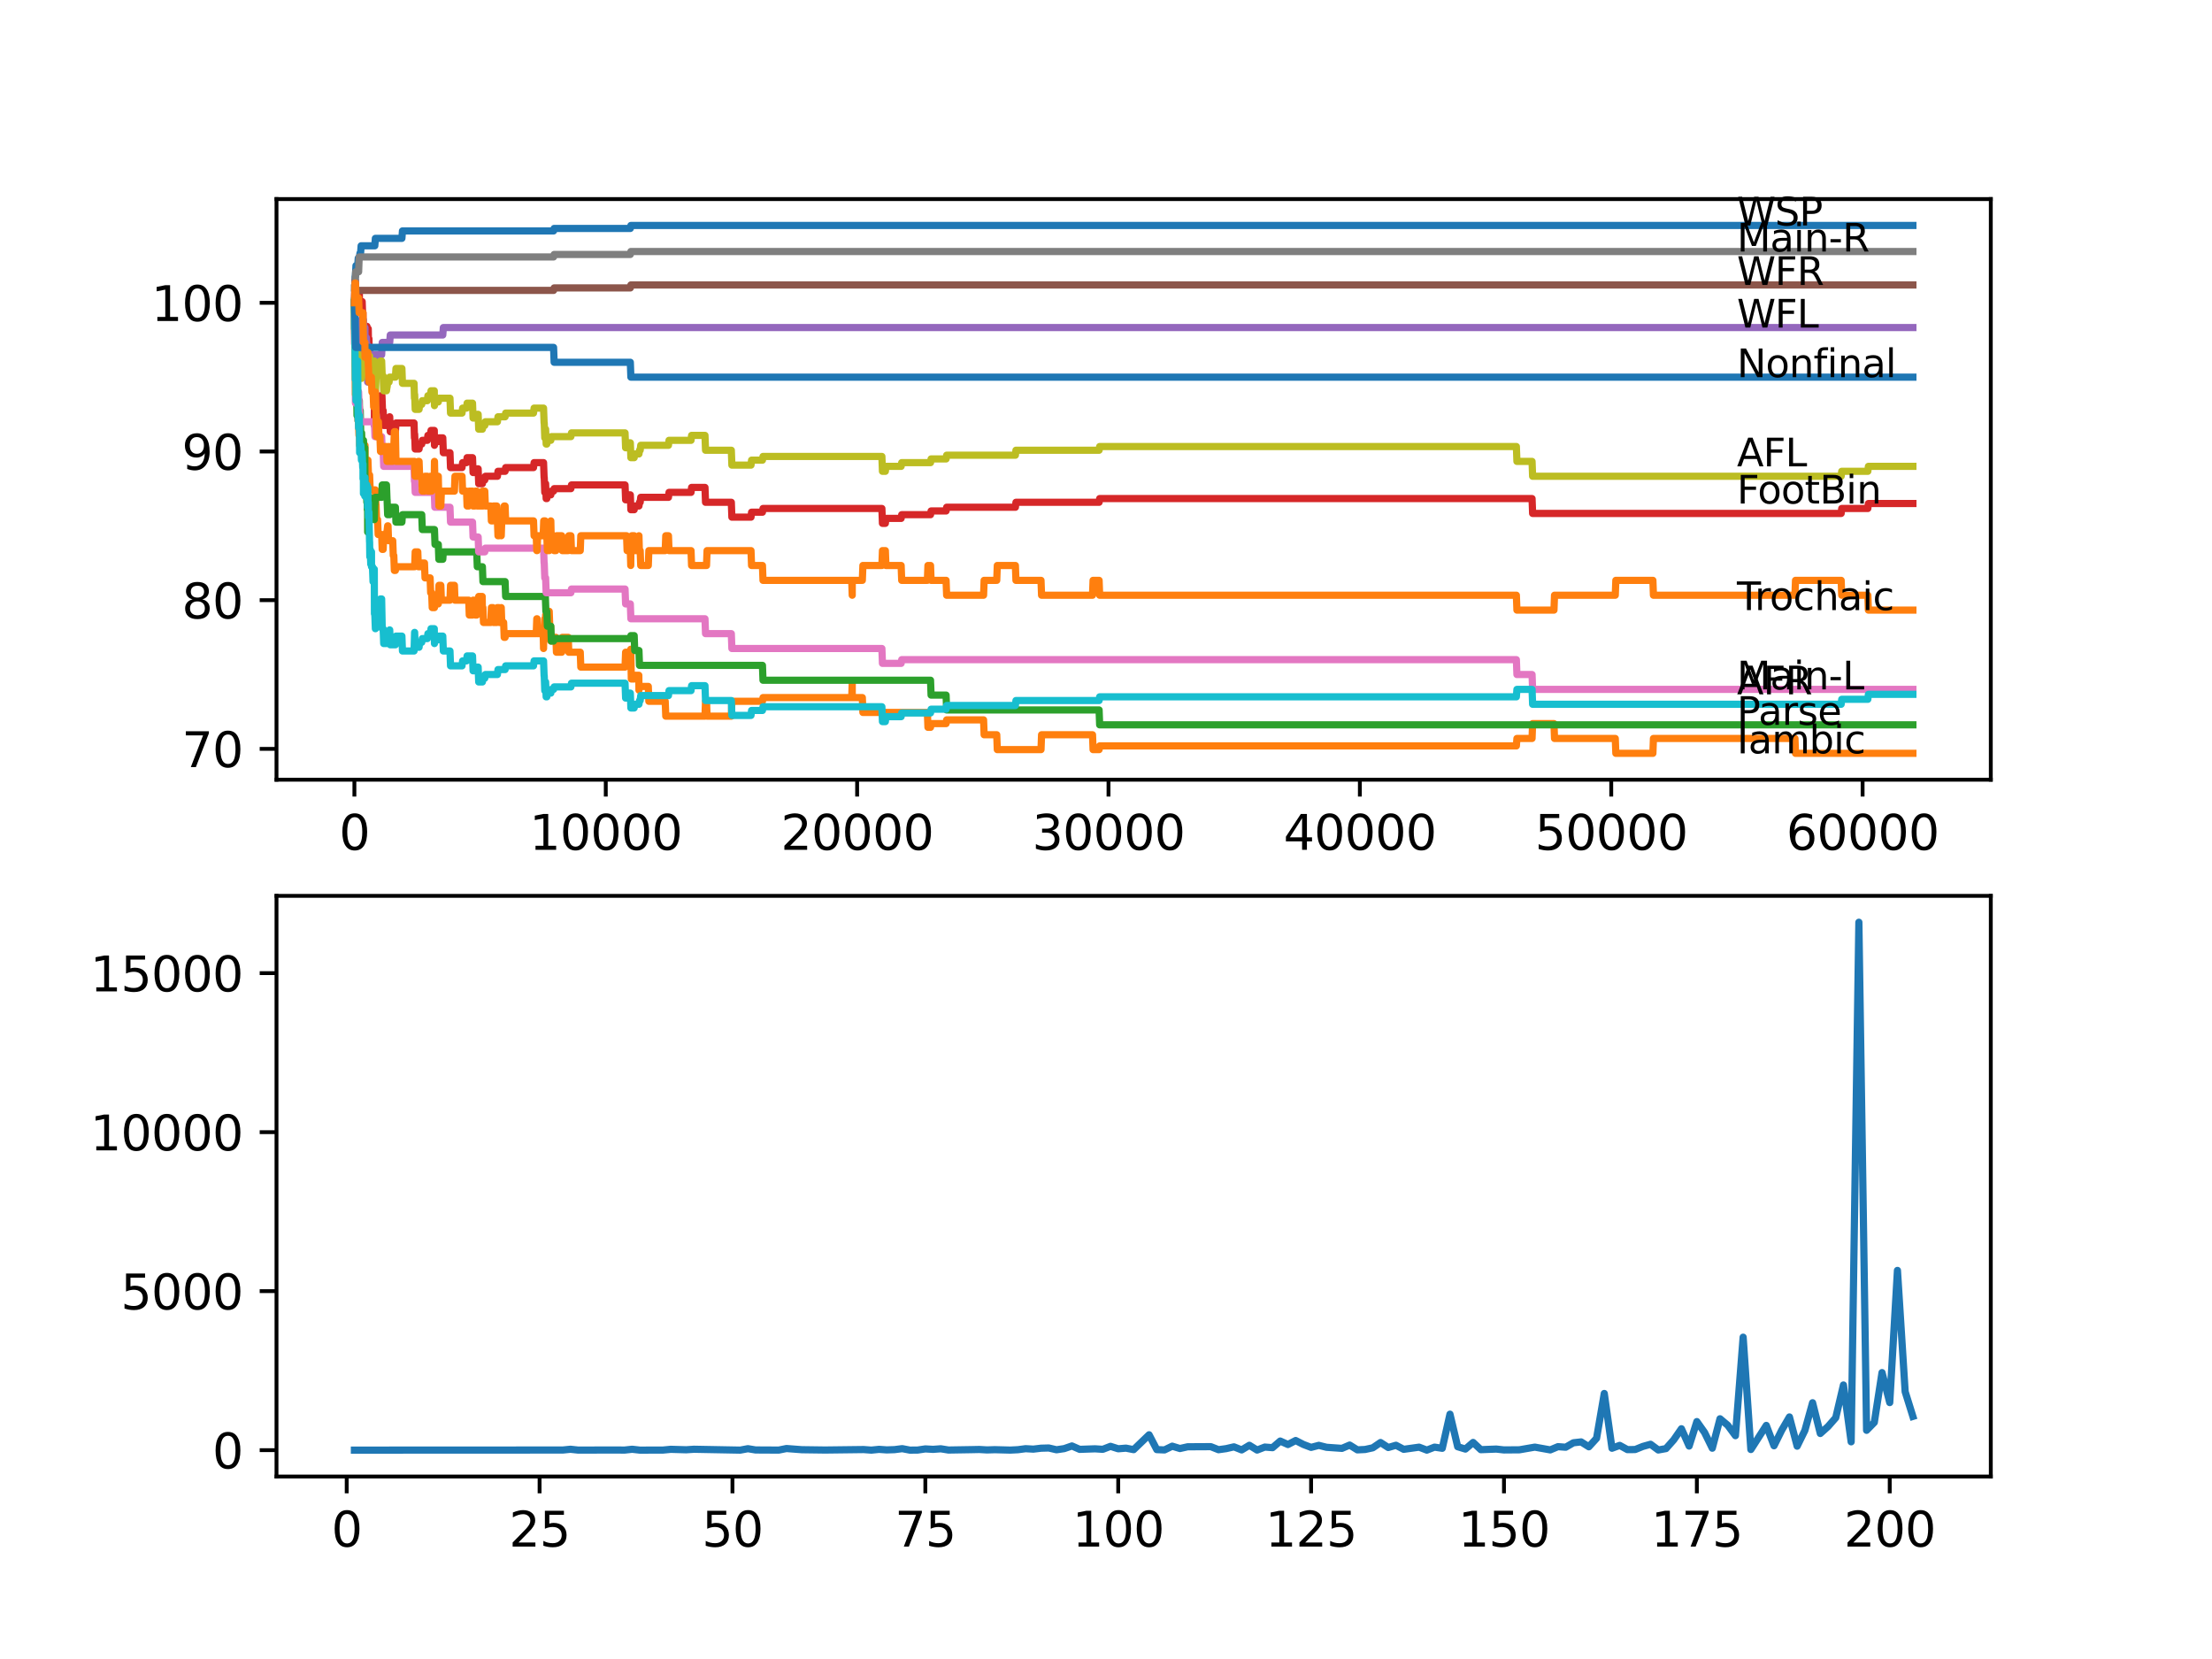 <?xml version="1.0" encoding="utf-8" standalone="no"?>
<!DOCTYPE svg PUBLIC "-//W3C//DTD SVG 1.1//EN"
  "http://www.w3.org/Graphics/SVG/1.1/DTD/svg11.dtd">
<svg xmlns:xlink="http://www.w3.org/1999/xlink" width="460.8pt" height="345.6pt" viewBox="0 0 460.8 345.6" xmlns="http://www.w3.org/2000/svg" version="1.1">
 <defs>
  <style type="text/css">*{stroke-linejoin: round; stroke-linecap: butt}</style>
 </defs>
 <g id="figure_1">
  <g id="patch_1">
   <path d="M 0 345.6 
L 460.8 345.6 
L 460.8 0 
L 0 0 
z
" style="fill: #ffffff"/>
  </g>
  <g id="axes_1">
   <g id="patch_2">
    <path d="M 57.6 162.432 
L 414.72 162.432 
L 414.72 41.472 
L 57.6 41.472 
z
" style="fill: #ffffff"/>
   </g>
   <g id="matplotlib.axis_1">
    <g id="xtick_1">
     <g id="line2d_1">
      <defs>
       <path id="m8f8db2436b" d="M 0 0 
L 0 3.5 
" style="stroke: #000000; stroke-width: 0.8"/>
      </defs>
      <g>
       <use xlink:href="#m8f8db2436b" x="73.827" y="162.432" style="stroke: #000000; stroke-width: 0.8"/>
      </g>
     </g>
     <g id="text_1">
      <!-- 0 -->
      <g transform="translate(70.646 177.03)scale(0.1 -0.1)">
       <defs>
        <path id="DejaVuSans-30" d="M 2034 4250 
Q 1547 4250 1301 3770 
Q 1056 3291 1056 2328 
Q 1056 1369 1301 889 
Q 1547 409 2034 409 
Q 2525 409 2770 889 
Q 3016 1369 3016 2328 
Q 3016 3291 2770 3770 
Q 2525 4250 2034 4250 
z
M 2034 4750 
Q 2819 4750 3233 4129 
Q 3647 3509 3647 2328 
Q 3647 1150 3233 529 
Q 2819 -91 2034 -91 
Q 1250 -91 836 529 
Q 422 1150 422 2328 
Q 422 3509 836 4129 
Q 1250 4750 2034 4750 
z
" transform="scale(0.016)"/>
       </defs>
       <use xlink:href="#DejaVuSans-30"/>
      </g>
     </g>
    </g>
    <g id="xtick_2">
     <g id="line2d_2">
      <g>
       <use xlink:href="#m8f8db2436b" x="126.192" y="162.432" style="stroke: #000000; stroke-width: 0.8"/>
      </g>
     </g>
     <g id="text_2">
      <!-- 10000 -->
      <g transform="translate(110.286 177.03)scale(0.1 -0.1)">
       <defs>
        <path id="DejaVuSans-31" d="M 794 531 
L 1825 531 
L 1825 4091 
L 703 3866 
L 703 4441 
L 1819 4666 
L 2450 4666 
L 2450 531 
L 3481 531 
L 3481 0 
L 794 0 
L 794 531 
z
" transform="scale(0.016)"/>
       </defs>
       <use xlink:href="#DejaVuSans-31"/>
       <use xlink:href="#DejaVuSans-30" x="63.623"/>
       <use xlink:href="#DejaVuSans-30" x="127.246"/>
       <use xlink:href="#DejaVuSans-30" x="190.869"/>
       <use xlink:href="#DejaVuSans-30" x="254.492"/>
      </g>
     </g>
    </g>
    <g id="xtick_3">
     <g id="line2d_3">
      <g>
       <use xlink:href="#m8f8db2436b" x="178.556" y="162.432" style="stroke: #000000; stroke-width: 0.8"/>
      </g>
     </g>
     <g id="text_3">
      <!-- 20000 -->
      <g transform="translate(162.65 177.03)scale(0.1 -0.1)">
       <defs>
        <path id="DejaVuSans-32" d="M 1228 531 
L 3431 531 
L 3431 0 
L 469 0 
L 469 531 
Q 828 903 1448 1529 
Q 2069 2156 2228 2338 
Q 2531 2678 2651 2914 
Q 2772 3150 2772 3378 
Q 2772 3750 2511 3984 
Q 2250 4219 1831 4219 
Q 1534 4219 1204 4116 
Q 875 4013 500 3803 
L 500 4441 
Q 881 4594 1212 4672 
Q 1544 4750 1819 4750 
Q 2544 4750 2975 4387 
Q 3406 4025 3406 3419 
Q 3406 3131 3298 2873 
Q 3191 2616 2906 2266 
Q 2828 2175 2409 1742 
Q 1991 1309 1228 531 
z
" transform="scale(0.016)"/>
       </defs>
       <use xlink:href="#DejaVuSans-32"/>
       <use xlink:href="#DejaVuSans-30" x="63.623"/>
       <use xlink:href="#DejaVuSans-30" x="127.246"/>
       <use xlink:href="#DejaVuSans-30" x="190.869"/>
       <use xlink:href="#DejaVuSans-30" x="254.492"/>
      </g>
     </g>
    </g>
    <g id="xtick_4">
     <g id="line2d_4">
      <g>
       <use xlink:href="#m8f8db2436b" x="230.921" y="162.432" style="stroke: #000000; stroke-width: 0.8"/>
      </g>
     </g>
     <g id="text_4">
      <!-- 30000 -->
      <g transform="translate(215.015 177.03)scale(0.1 -0.1)">
       <defs>
        <path id="DejaVuSans-33" d="M 2597 2516 
Q 3050 2419 3304 2112 
Q 3559 1806 3559 1356 
Q 3559 666 3084 287 
Q 2609 -91 1734 -91 
Q 1441 -91 1130 -33 
Q 819 25 488 141 
L 488 750 
Q 750 597 1062 519 
Q 1375 441 1716 441 
Q 2309 441 2620 675 
Q 2931 909 2931 1356 
Q 2931 1769 2642 2001 
Q 2353 2234 1838 2234 
L 1294 2234 
L 1294 2753 
L 1863 2753 
Q 2328 2753 2575 2939 
Q 2822 3125 2822 3475 
Q 2822 3834 2567 4026 
Q 2313 4219 1838 4219 
Q 1578 4219 1281 4162 
Q 984 4106 628 3988 
L 628 4550 
Q 988 4650 1302 4700 
Q 1616 4750 1894 4750 
Q 2613 4750 3031 4423 
Q 3450 4097 3450 3541 
Q 3450 3153 3228 2886 
Q 3006 2619 2597 2516 
z
" transform="scale(0.016)"/>
       </defs>
       <use xlink:href="#DejaVuSans-33"/>
       <use xlink:href="#DejaVuSans-30" x="63.623"/>
       <use xlink:href="#DejaVuSans-30" x="127.246"/>
       <use xlink:href="#DejaVuSans-30" x="190.869"/>
       <use xlink:href="#DejaVuSans-30" x="254.492"/>
      </g>
     </g>
    </g>
    <g id="xtick_5">
     <g id="line2d_5">
      <g>
       <use xlink:href="#m8f8db2436b" x="283.285" y="162.432" style="stroke: #000000; stroke-width: 0.8"/>
      </g>
     </g>
     <g id="text_5">
      <!-- 40000 -->
      <g transform="translate(267.379 177.03)scale(0.1 -0.1)">
       <defs>
        <path id="DejaVuSans-34" d="M 2419 4116 
L 825 1625 
L 2419 1625 
L 2419 4116 
z
M 2253 4666 
L 3047 4666 
L 3047 1625 
L 3713 1625 
L 3713 1100 
L 3047 1100 
L 3047 0 
L 2419 0 
L 2419 1100 
L 313 1100 
L 313 1709 
L 2253 4666 
z
" transform="scale(0.016)"/>
       </defs>
       <use xlink:href="#DejaVuSans-34"/>
       <use xlink:href="#DejaVuSans-30" x="63.623"/>
       <use xlink:href="#DejaVuSans-30" x="127.246"/>
       <use xlink:href="#DejaVuSans-30" x="190.869"/>
       <use xlink:href="#DejaVuSans-30" x="254.492"/>
      </g>
     </g>
    </g>
    <g id="xtick_6">
     <g id="line2d_6">
      <g>
       <use xlink:href="#m8f8db2436b" x="335.65" y="162.432" style="stroke: #000000; stroke-width: 0.8"/>
      </g>
     </g>
     <g id="text_6">
      <!-- 50000 -->
      <g transform="translate(319.744 177.03)scale(0.1 -0.1)">
       <defs>
        <path id="DejaVuSans-35" d="M 691 4666 
L 3169 4666 
L 3169 4134 
L 1269 4134 
L 1269 2991 
Q 1406 3038 1543 3061 
Q 1681 3084 1819 3084 
Q 2600 3084 3056 2656 
Q 3513 2228 3513 1497 
Q 3513 744 3044 326 
Q 2575 -91 1722 -91 
Q 1428 -91 1123 -41 
Q 819 9 494 109 
L 494 744 
Q 775 591 1075 516 
Q 1375 441 1709 441 
Q 2250 441 2565 725 
Q 2881 1009 2881 1497 
Q 2881 1984 2565 2268 
Q 2250 2553 1709 2553 
Q 1456 2553 1204 2497 
Q 953 2441 691 2322 
L 691 4666 
z
" transform="scale(0.016)"/>
       </defs>
       <use xlink:href="#DejaVuSans-35"/>
       <use xlink:href="#DejaVuSans-30" x="63.623"/>
       <use xlink:href="#DejaVuSans-30" x="127.246"/>
       <use xlink:href="#DejaVuSans-30" x="190.869"/>
       <use xlink:href="#DejaVuSans-30" x="254.492"/>
      </g>
     </g>
    </g>
    <g id="xtick_7">
     <g id="line2d_7">
      <g>
       <use xlink:href="#m8f8db2436b" x="388.014" y="162.432" style="stroke: #000000; stroke-width: 0.8"/>
      </g>
     </g>
     <g id="text_7">
      <!-- 60000 -->
      <g transform="translate(372.108 177.03)scale(0.1 -0.1)">
       <defs>
        <path id="DejaVuSans-36" d="M 2113 2584 
Q 1688 2584 1439 2293 
Q 1191 2003 1191 1497 
Q 1191 994 1439 701 
Q 1688 409 2113 409 
Q 2538 409 2786 701 
Q 3034 994 3034 1497 
Q 3034 2003 2786 2293 
Q 2538 2584 2113 2584 
z
M 3366 4563 
L 3366 3988 
Q 3128 4100 2886 4159 
Q 2644 4219 2406 4219 
Q 1781 4219 1451 3797 
Q 1122 3375 1075 2522 
Q 1259 2794 1537 2939 
Q 1816 3084 2150 3084 
Q 2853 3084 3261 2657 
Q 3669 2231 3669 1497 
Q 3669 778 3244 343 
Q 2819 -91 2113 -91 
Q 1303 -91 875 529 
Q 447 1150 447 2328 
Q 447 3434 972 4092 
Q 1497 4750 2381 4750 
Q 2619 4750 2861 4703 
Q 3103 4656 3366 4563 
z
" transform="scale(0.016)"/>
       </defs>
       <use xlink:href="#DejaVuSans-36"/>
       <use xlink:href="#DejaVuSans-30" x="63.623"/>
       <use xlink:href="#DejaVuSans-30" x="127.246"/>
       <use xlink:href="#DejaVuSans-30" x="190.869"/>
       <use xlink:href="#DejaVuSans-30" x="254.492"/>
      </g>
     </g>
    </g>
   </g>
   <g id="matplotlib.axis_2">
    <g id="ytick_1">
     <g id="line2d_8">
      <defs>
       <path id="m7fbcd6da49" d="M 0 0 
L -3.5 0 
" style="stroke: #000000; stroke-width: 0.8"/>
      </defs>
      <g>
       <use xlink:href="#m7fbcd6da49" x="57.6" y="156.005" style="stroke: #000000; stroke-width: 0.8"/>
      </g>
     </g>
     <g id="text_8">
      <!-- 70 -->
      <g transform="translate(37.875 159.804)scale(0.1 -0.1)">
       <defs>
        <path id="DejaVuSans-37" d="M 525 4666 
L 3525 4666 
L 3525 4397 
L 1831 0 
L 1172 0 
L 2766 4134 
L 525 4134 
L 525 4666 
z
" transform="scale(0.016)"/>
       </defs>
       <use xlink:href="#DejaVuSans-37"/>
       <use xlink:href="#DejaVuSans-30" x="63.623"/>
      </g>
     </g>
    </g>
    <g id="ytick_2">
     <g id="line2d_9">
      <g>
       <use xlink:href="#m7fbcd6da49" x="57.6" y="125.029" style="stroke: #000000; stroke-width: 0.8"/>
      </g>
     </g>
     <g id="text_9">
      <!-- 80 -->
      <g transform="translate(37.875 128.828)scale(0.1 -0.1)">
       <defs>
        <path id="DejaVuSans-38" d="M 2034 2216 
Q 1584 2216 1326 1975 
Q 1069 1734 1069 1313 
Q 1069 891 1326 650 
Q 1584 409 2034 409 
Q 2484 409 2743 651 
Q 3003 894 3003 1313 
Q 3003 1734 2745 1975 
Q 2488 2216 2034 2216 
z
M 1403 2484 
Q 997 2584 770 2862 
Q 544 3141 544 3541 
Q 544 4100 942 4425 
Q 1341 4750 2034 4750 
Q 2731 4750 3128 4425 
Q 3525 4100 3525 3541 
Q 3525 3141 3298 2862 
Q 3072 2584 2669 2484 
Q 3125 2378 3379 2068 
Q 3634 1759 3634 1313 
Q 3634 634 3220 271 
Q 2806 -91 2034 -91 
Q 1263 -91 848 271 
Q 434 634 434 1313 
Q 434 1759 690 2068 
Q 947 2378 1403 2484 
z
M 1172 3481 
Q 1172 3119 1398 2916 
Q 1625 2713 2034 2713 
Q 2441 2713 2670 2916 
Q 2900 3119 2900 3481 
Q 2900 3844 2670 4047 
Q 2441 4250 2034 4250 
Q 1625 4250 1398 4047 
Q 1172 3844 1172 3481 
z
" transform="scale(0.016)"/>
       </defs>
       <use xlink:href="#DejaVuSans-38"/>
       <use xlink:href="#DejaVuSans-30" x="63.623"/>
      </g>
     </g>
    </g>
    <g id="ytick_3">
     <g id="line2d_10">
      <g>
       <use xlink:href="#m7fbcd6da49" x="57.6" y="94.053" style="stroke: #000000; stroke-width: 0.8"/>
      </g>
     </g>
     <g id="text_10">
      <!-- 90 -->
      <g transform="translate(37.875 97.852)scale(0.1 -0.1)">
       <defs>
        <path id="DejaVuSans-39" d="M 703 97 
L 703 672 
Q 941 559 1184 500 
Q 1428 441 1663 441 
Q 2288 441 2617 861 
Q 2947 1281 2994 2138 
Q 2813 1869 2534 1725 
Q 2256 1581 1919 1581 
Q 1219 1581 811 2004 
Q 403 2428 403 3163 
Q 403 3881 828 4315 
Q 1253 4750 1959 4750 
Q 2769 4750 3195 4129 
Q 3622 3509 3622 2328 
Q 3622 1225 3098 567 
Q 2575 -91 1691 -91 
Q 1453 -91 1209 -44 
Q 966 3 703 97 
z
M 1959 2075 
Q 2384 2075 2632 2365 
Q 2881 2656 2881 3163 
Q 2881 3666 2632 3958 
Q 2384 4250 1959 4250 
Q 1534 4250 1286 3958 
Q 1038 3666 1038 3163 
Q 1038 2656 1286 2365 
Q 1534 2075 1959 2075 
z
" transform="scale(0.016)"/>
       </defs>
       <use xlink:href="#DejaVuSans-39"/>
       <use xlink:href="#DejaVuSans-30" x="63.623"/>
      </g>
     </g>
    </g>
    <g id="ytick_4">
     <g id="line2d_11">
      <g>
       <use xlink:href="#m7fbcd6da49" x="57.6" y="63.078" style="stroke: #000000; stroke-width: 0.8"/>
      </g>
     </g>
     <g id="text_11">
      <!-- 100 -->
      <g transform="translate(31.512 66.877)scale(0.1 -0.1)">
       <use xlink:href="#DejaVuSans-31"/>
       <use xlink:href="#DejaVuSans-30" x="63.623"/>
       <use xlink:href="#DejaVuSans-30" x="127.246"/>
      </g>
     </g>
    </g>
   </g>
   <g id="line2d_12">
    <path d="M 73.833 63.078 
L 73.854 63.078 
L 73.979 57.657 
L 74.032 57.657 
L 74.157 55.334 
L 74.513 55.334 
L 74.629 53.785 
L 74.87 53.785 
L 74.985 52.752 
L 75.116 52.752 
L 75.231 51.204 
L 78.079 51.204 
L 78.195 49.655 
L 83.724 49.655 
L 83.84 48.106 
L 115.321 48.106 
L 115.436 47.59 
L 131.308 47.59 
L 131.423 46.97 
L 398.487 46.97 
L 398.487 46.97 
" clip-path="url(#p6658c2bacc)" style="fill: none; stroke: #1f77b4; stroke-width: 1.5; stroke-linecap: square"/>
   </g>
   <g id="line2d_13">
    <path d="M 73.833 63.078 
L 73.958 72.886 
L 73.964 72.886 
L 73.969 75.984 
L 74.058 72.628 
L 74.079 75.726 
L 74.142 75.726 
L 74.199 78.823 
L 74.252 76.758 
L 74.273 76.758 
L 74.393 82.954 
L 74.513 82.954 
L 74.524 81.405 
L 74.555 87.6 
L 74.608 87.6 
L 74.671 87.6 
L 74.786 90.698 
L 74.87 90.698 
L 74.911 89.665 
L 74.917 92.763 
L 74.969 92.763 
L 75.116 92.763 
L 75.178 91.214 
L 75.184 94.311 
L 75.22 94.311 
L 75.603 94.311 
L 75.718 93.537 
L 76.016 93.537 
L 76.037 92.763 
L 76.043 95.86 
L 76.111 95.86 
L 76.645 95.86 
L 76.76 98.958 
L 76.996 98.958 
L 77.111 102.055 
L 78.189 102.055 
L 78.305 105.153 
L 78.336 105.153 
L 78.451 108.25 
L 78.661 108.25 
L 78.776 111.348 
L 79.504 111.348 
L 79.619 114.446 
L 79.818 114.446 
L 79.933 111.348 
L 80.509 111.348 
L 80.624 110.574 
L 80.64 110.574 
L 80.755 109.541 
L 80.829 109.541 
L 80.944 112.639 
L 81.813 112.639 
L 81.928 115.736 
L 82.038 115.736 
L 82.153 118.834 
L 82.368 118.834 
L 82.483 118.059 
L 86.379 118.059 
L 86.494 114.962 
L 87.034 114.962 
L 87.149 118.059 
L 87.856 118.059 
L 87.971 117.285 
L 88.427 117.285 
L 88.542 120.383 
L 89.6 120.383 
L 89.715 123.48 
L 89.924 123.48 
L 90.04 126.578 
L 90.506 126.578 
L 90.621 125.803 
L 91.307 125.803 
L 91.443 121.931 
L 91.83 121.931 
L 91.946 125.029 
L 93.736 125.029 
L 93.852 121.931 
L 94.663 121.931 
L 94.779 125.029 
L 97.643 125.029 
L 97.758 128.126 
L 98.434 128.126 
L 98.549 125.029 
L 98.905 125.029 
L 99.02 128.126 
L 99.313 128.126 
L 99.428 127.352 
L 99.607 127.352 
L 99.722 124.254 
L 100.444 124.254 
L 100.491 127.352 
L 100.554 126.578 
L 100.601 126.578 
L 100.717 129.675 
L 102.246 129.675 
L 102.361 126.578 
L 102.68 126.578 
L 102.796 129.675 
L 103.487 129.675 
L 103.602 126.578 
L 103.921 126.578 
L 104.037 129.675 
L 104.414 129.675 
L 104.419 126.578 
L 104.524 129.675 
L 104.916 129.675 
L 105.031 132.773 
L 105.22 132.773 
L 105.335 131.998 
L 111.708 131.998 
L 111.823 128.901 
L 111.886 128.901 
L 112.001 131.998 
L 113.153 131.998 
L 113.232 135.096 
L 113.263 131.998 
L 113.373 131.998 
L 113.488 128.901 
L 113.588 128.901 
L 113.604 131.998 
L 113.666 128.126 
L 113.693 128.126 
L 113.913 128.126 
L 114.028 127.352 
L 114.41 127.352 
L 114.525 130.45 
L 114.703 130.45 
L 114.745 133.547 
L 114.813 132.773 
L 115.803 132.773 
L 115.918 135.87 
L 117.018 135.87 
L 117.133 132.773 
L 118.374 132.773 
L 118.489 135.87 
L 120.877 135.87 
L 120.992 138.968 
L 130.208 138.968 
L 130.324 135.87 
L 131.308 135.87 
L 131.397 135.251 
L 131.517 141.446 
L 132.109 141.446 
L 132.224 140.672 
L 133.078 140.672 
L 133.104 143.769 
L 133.188 142.995 
L 135.052 142.995 
L 135.167 146.092 
L 138.576 146.092 
L 138.691 149.19 
L 146.86 149.19 
L 146.975 146.092 
L 147.18 146.092 
L 147.295 149.19 
L 152.348 149.19 
L 152.463 146.092 
L 158.831 146.092 
L 158.946 145.318 
L 177.431 145.318 
L 177.535 142.22 
L 177.541 145.318 
L 179.64 145.318 
L 179.756 148.416 
L 193.192 148.416 
L 193.308 151.513 
L 193.847 151.513 
L 193.962 150.739 
L 197.088 150.739 
L 197.203 149.964 
L 204.896 149.964 
L 205.011 153.062 
L 207.64 153.062 
L 207.755 156.159 
L 216.861 156.159 
L 216.976 153.062 
L 227.591 153.062 
L 227.706 156.159 
L 228.963 156.159 
L 229.078 155.385 
L 315.888 155.385 
L 316.003 153.836 
L 319.155 153.836 
L 319.27 150.739 
L 323.721 150.739 
L 323.836 153.836 
L 336.493 153.836 
L 336.608 156.934 
L 344.327 156.934 
L 344.442 153.836 
L 373.923 153.836 
L 374.038 156.934 
L 398.487 156.934 
L 398.487 156.934 
" clip-path="url(#p6658c2bacc)" style="fill: none; stroke: #ff7f0e; stroke-width: 1.5; stroke-linecap: square"/>
   </g>
   <g id="line2d_14">
    <path d="M 73.833 63.078 
L 73.948 74.435 
L 73.958 73.403 
L 74.016 73.403 
L 74.042 71.08 
L 74.047 74.177 
L 74.121 74.177 
L 74.142 74.177 
L 74.157 71.08 
L 74.205 77.275 
L 74.241 77.275 
L 74.246 77.275 
L 74.372 86.567 
L 74.524 86.567 
L 74.592 81.921 
L 74.639 85.019 
L 74.671 85.019 
L 74.786 83.47 
L 74.854 83.47 
L 74.911 87.084 
L 74.964 85.535 
L 75.048 85.535 
L 75.168 91.73 
L 75.178 91.73 
L 75.294 90.181 
L 75.325 90.181 
L 75.44 93.279 
L 75.446 93.279 
L 75.561 91.73 
L 75.603 91.73 
L 75.618 94.828 
L 75.713 91.73 
L 75.718 91.73 
L 75.833 94.828 
L 75.959 94.828 
L 75.99 93.279 
L 76.032 102.572 
L 76.043 101.539 
L 76.304 101.539 
L 76.42 104.637 
L 76.435 104.637 
L 76.509 103.088 
L 76.514 106.185 
L 76.54 106.185 
L 76.55 106.185 
L 76.571 104.637 
L 76.598 110.832 
L 76.65 109.283 
L 76.713 109.283 
L 76.828 107.734 
L 76.859 107.734 
L 76.98 104.637 
L 76.996 104.637 
L 77.037 103.604 
L 77.043 106.702 
L 77.095 106.702 
L 77.121 106.702 
L 77.236 105.153 
L 77.373 105.153 
L 77.388 108.25 
L 77.483 106.702 
L 77.592 106.702 
L 77.708 105.153 
L 77.949 105.153 
L 77.97 108.25 
L 78.059 105.153 
L 78.079 105.153 
L 78.195 103.604 
L 79.504 103.604 
L 79.624 101.023 
L 80.509 101.023 
L 80.624 104.12 
L 80.64 104.12 
L 80.755 107.218 
L 81.185 107.218 
L 81.3 105.669 
L 82.368 105.669 
L 82.483 108.767 
L 83.724 108.767 
L 83.84 107.218 
L 87.856 107.218 
L 87.971 110.315 
L 90.506 110.315 
L 90.621 113.413 
L 91.307 113.413 
L 91.422 116.511 
L 92.239 116.511 
L 92.354 114.962 
L 99.313 114.962 
L 99.428 118.059 
L 100.491 118.059 
L 100.607 121.157 
L 105.22 121.157 
L 105.335 124.254 
L 113.604 124.254 
L 113.719 127.352 
L 113.913 127.352 
L 114.028 130.45 
L 114.745 130.45 
L 114.86 133.547 
L 115.321 133.547 
L 115.436 133.031 
L 131.308 133.031 
L 131.423 132.411 
L 132.109 132.411 
L 132.224 135.509 
L 133.104 135.509 
L 133.219 138.607 
L 158.831 138.607 
L 158.946 141.704 
L 193.847 141.704 
L 193.962 144.802 
L 197.088 144.802 
L 197.203 147.899 
L 228.963 147.899 
L 229.078 150.997 
L 398.487 150.997 
L 398.487 150.997 
" clip-path="url(#p6658c2bacc)" style="fill: none; stroke: #2ca02c; stroke-width: 1.5; stroke-linecap: square"/>
   </g>
   <g id="line2d_15">
    <path d="M 73.833 63.078 
L 73.974 58.431 
L 74.016 58.431 
L 74.068 61.529 
L 74.126 60.754 
L 74.147 60.754 
L 74.262 63.852 
L 74.273 63.852 
L 74.403 60.754 
L 74.582 60.754 
L 74.592 63.852 
L 74.692 62.303 
L 74.697 62.303 
L 74.812 61.271 
L 74.859 61.271 
L 74.896 64.368 
L 74.969 62.819 
L 75.446 62.819 
L 75.561 65.917 
L 75.603 65.917 
L 75.618 65.143 
L 75.624 68.24 
L 75.697 68.24 
L 75.707 68.24 
L 75.713 71.338 
L 75.817 68.756 
L 75.959 68.756 
L 76.016 71.854 
L 76.069 69.531 
L 76.304 69.531 
L 76.42 67.982 
L 76.435 67.982 
L 76.509 71.08 
L 76.545 69.531 
L 76.55 69.531 
L 76.571 72.628 
L 76.634 68.498 
L 76.655 68.498 
L 76.713 68.498 
L 76.76 71.596 
L 76.823 70.563 
L 76.859 70.563 
L 76.98 76.758 
L 77.037 76.758 
L 77.121 75.21 
L 77.126 78.307 
L 77.142 78.307 
L 77.367 78.307 
L 77.388 75.726 
L 77.394 78.823 
L 77.472 78.823 
L 77.592 78.823 
L 77.708 81.921 
L 77.723 81.921 
L 77.839 80.889 
L 77.949 80.889 
L 77.97 79.34 
L 78.001 88.632 
L 78.032 88.632 
L 78.226 88.632 
L 78.352 85.535 
L 78.42 85.535 
L 78.535 84.502 
L 78.828 84.502 
L 78.944 83.47 
L 79.148 83.47 
L 79.263 82.437 
L 79.567 82.437 
L 79.682 85.535 
L 79.818 85.535 
L 79.933 88.632 
L 80.509 88.632 
L 80.624 87.858 
L 81.049 87.858 
L 81.164 86.826 
L 81.185 86.826 
L 81.3 89.923 
L 82.368 89.923 
L 82.489 88.116 
L 86.254 88.116 
L 86.343 91.214 
L 86.364 90.439 
L 86.379 90.439 
L 86.494 93.537 
L 87.301 93.537 
L 87.416 92.504 
L 87.856 92.504 
L 87.971 91.73 
L 89.024 91.73 
L 89.139 90.698 
L 89.673 90.698 
L 89.788 89.665 
L 90.469 89.665 
L 90.506 92.763 
L 90.579 91.988 
L 91.307 91.988 
L 91.422 91.214 
L 92.239 91.214 
L 92.354 94.311 
L 93.736 94.311 
L 93.852 97.409 
L 96.25 97.409 
L 96.365 96.376 
L 97.187 96.376 
L 97.302 95.344 
L 98.434 95.344 
L 98.549 98.441 
L 99.313 98.441 
L 99.428 97.667 
L 99.607 97.667 
L 99.722 100.765 
L 100.491 100.765 
L 100.607 99.99 
L 100.989 99.99 
L 101.104 99.216 
L 103.623 99.216 
L 103.738 98.183 
L 105.22 98.183 
L 105.335 97.409 
L 111.142 97.409 
L 111.258 96.376 
L 113.232 96.376 
L 113.347 99.474 
L 113.373 99.474 
L 113.488 102.572 
L 113.551 102.572 
L 113.661 100.765 
L 113.776 103.862 
L 113.913 103.862 
L 114.028 103.088 
L 114.745 103.088 
L 114.86 102.313 
L 115.321 102.313 
L 115.436 101.797 
L 118.929 101.797 
L 119.044 101.023 
L 130.208 101.023 
L 130.324 104.12 
L 130.523 104.12 
L 130.638 103.088 
L 131.308 103.088 
L 131.423 106.185 
L 132.109 106.185 
L 132.224 105.411 
L 133.104 105.411 
L 133.219 104.637 
L 133.361 104.637 
L 133.476 103.604 
L 139.252 103.604 
L 139.367 102.572 
L 143.954 102.572 
L 144.069 101.539 
L 146.86 101.539 
L 146.975 104.637 
L 152.348 104.637 
L 152.463 107.734 
L 156.448 107.734 
L 156.563 106.702 
L 158.831 106.702 
L 158.946 105.927 
L 183.714 105.927 
L 183.83 109.025 
L 184.437 109.025 
L 184.552 107.992 
L 187.725 107.992 
L 187.841 107.218 
L 193.847 107.218 
L 193.962 106.443 
L 197.088 106.443 
L 197.203 105.669 
L 211.525 105.669 
L 211.64 104.637 
L 228.963 104.637 
L 229.078 103.862 
L 319.155 103.862 
L 319.27 106.96 
L 383.548 106.96 
L 383.663 105.927 
L 389.104 105.927 
L 389.219 104.895 
L 398.487 104.895 
L 398.487 104.895 
" clip-path="url(#p6658c2bacc)" style="fill: none; stroke: #d62728; stroke-width: 1.5; stroke-linecap: square"/>
   </g>
   <g id="line2d_16">
    <path d="M 73.833 63.078 
L 73.864 63.078 
L 73.948 72.37 
L 73.985 71.338 
L 74.016 71.338 
L 74.131 69.789 
L 74.142 69.789 
L 74.262 66.691 
L 74.346 66.691 
L 74.461 69.789 
L 74.513 69.789 
L 74.524 72.886 
L 74.587 68.24 
L 74.623 71.338 
L 74.671 71.338 
L 74.786 69.789 
L 74.859 69.789 
L 74.896 68.24 
L 74.901 71.338 
L 74.969 69.789 
L 75.116 69.789 
L 75.178 72.886 
L 75.226 71.338 
L 75.446 71.338 
L 75.561 69.789 
L 75.618 69.789 
L 75.718 66.691 
L 75.728 69.789 
L 75.959 69.789 
L 76.027 68.24 
L 76.032 71.338 
L 76.063 70.305 
L 76.304 70.305 
L 76.42 73.403 
L 76.435 73.403 
L 76.509 71.854 
L 76.514 74.952 
L 76.54 74.952 
L 76.55 74.952 
L 76.571 73.403 
L 76.598 79.598 
L 76.65 78.049 
L 76.713 78.049 
L 76.828 76.5 
L 76.859 76.5 
L 76.98 73.403 
L 76.996 73.403 
L 77.037 72.37 
L 77.043 75.468 
L 77.095 75.468 
L 77.121 75.468 
L 77.236 73.919 
L 77.373 73.919 
L 77.388 77.017 
L 77.483 75.468 
L 77.592 75.468 
L 77.708 73.919 
L 77.949 73.919 
L 77.97 77.017 
L 78.059 73.919 
L 79.504 73.919 
L 79.624 71.338 
L 81.185 71.338 
L 81.3 69.789 
L 92.239 69.789 
L 92.354 68.24 
L 398.487 68.24 
L 398.487 68.24 
" clip-path="url(#p6658c2bacc)" style="fill: none; stroke: #9467bd; stroke-width: 1.5; stroke-linecap: square"/>
   </g>
   <g id="line2d_17">
    <path d="M 73.833 63.078 
L 73.838 63.078 
L 73.953 62.045 
L 73.969 62.045 
L 74.089 60.496 
L 115.321 60.496 
L 115.436 59.98 
L 131.308 59.98 
L 131.423 59.36 
L 398.487 59.36 
L 398.487 59.36 
" clip-path="url(#p6658c2bacc)" style="fill: none; stroke: #8c564b; stroke-width: 1.5; stroke-linecap: square"/>
   </g>
   <g id="line2d_18">
    <path d="M 73.833 66.175 
L 73.838 65.401 
L 73.859 71.596 
L 73.906 71.596 
L 73.917 71.596 
L 74.047 83.986 
L 74.068 83.986 
L 74.184 83.212 
L 74.273 83.212 
L 74.393 81.663 
L 74.707 81.663 
L 74.822 84.761 
L 74.87 84.761 
L 74.985 87.858 
L 77.996 87.858 
L 78.111 90.956 
L 79.504 90.956 
L 79.619 94.053 
L 79.818 94.053 
L 79.933 97.151 
L 86.254 97.151 
L 86.343 100.248 
L 86.364 99.474 
L 86.379 99.474 
L 86.494 102.572 
L 90.469 102.572 
L 90.584 105.669 
L 93.736 105.669 
L 93.852 108.767 
L 98.434 108.767 
L 98.549 111.864 
L 99.607 111.864 
L 99.722 114.962 
L 100.989 114.962 
L 101.104 114.187 
L 113.232 114.187 
L 113.347 117.285 
L 113.373 117.285 
L 113.488 120.383 
L 113.661 120.383 
L 113.776 123.48 
L 118.929 123.48 
L 119.044 122.706 
L 130.208 122.706 
L 130.324 125.803 
L 131.308 125.803 
L 131.423 128.901 
L 146.86 128.901 
L 146.975 131.998 
L 152.348 131.998 
L 152.463 135.096 
L 183.714 135.096 
L 183.83 138.194 
L 187.725 138.194 
L 187.841 137.419 
L 315.888 137.419 
L 316.003 140.517 
L 319.155 140.517 
L 319.27 143.614 
L 398.487 143.614 
L 398.487 143.614 
" clip-path="url(#p6658c2bacc)" style="fill: none; stroke: #e377c2; stroke-width: 1.5; stroke-linecap: square"/>
   </g>
   <g id="line2d_19">
    <path d="M 73.833 59.98 
L 73.838 59.98 
L 73.953 58.947 
L 73.964 58.947 
L 74.089 56.624 
L 74.707 56.624 
L 74.822 53.527 
L 115.321 53.527 
L 115.436 53.01 
L 131.308 53.01 
L 131.423 52.391 
L 398.487 52.391 
L 398.487 52.391 
" clip-path="url(#p6658c2bacc)" style="fill: none; stroke: #7f7f7f; stroke-width: 1.5; stroke-linecap: square"/>
   </g>
   <g id="line2d_20">
    <path d="M 73.833 63.078 
L 73.838 62.303 
L 73.859 68.498 
L 73.885 68.498 
L 74.011 79.082 
L 74.032 79.082 
L 74.042 82.179 
L 74.142 80.372 
L 74.157 80.372 
L 74.283 75.984 
L 74.314 75.984 
L 74.43 73.661 
L 74.513 73.661 
L 74.629 76.758 
L 74.697 76.758 
L 74.812 75.726 
L 74.854 75.726 
L 74.87 74.177 
L 74.875 77.275 
L 74.959 77.275 
L 75.048 77.275 
L 75.116 75.726 
L 75.121 78.823 
L 75.152 78.823 
L 75.325 78.823 
L 75.44 77.275 
L 75.603 77.275 
L 75.723 75.468 
L 75.99 75.468 
L 76.037 73.145 
L 76.043 76.242 
L 76.095 76.242 
L 76.629 76.242 
L 76.744 75.21 
L 76.76 75.21 
L 76.875 74.177 
L 76.996 74.177 
L 77.111 77.275 
L 77.367 77.275 
L 77.483 76.242 
L 77.723 76.242 
L 77.839 75.21 
L 77.996 75.21 
L 78.116 81.405 
L 78.226 81.405 
L 78.352 78.307 
L 78.42 78.307 
L 78.535 77.275 
L 78.828 77.275 
L 78.944 76.242 
L 79.148 76.242 
L 79.263 75.21 
L 79.504 75.21 
L 79.619 78.307 
L 79.818 78.307 
L 79.933 81.405 
L 80.509 81.405 
L 80.624 80.63 
L 80.64 80.63 
L 80.755 79.598 
L 81.049 79.598 
L 81.164 78.565 
L 82.368 78.565 
L 82.489 76.758 
L 83.724 76.758 
L 83.84 79.856 
L 86.254 79.856 
L 86.343 82.954 
L 86.364 82.179 
L 86.379 82.179 
L 86.494 85.277 
L 87.301 85.277 
L 87.416 84.244 
L 87.856 84.244 
L 87.971 83.47 
L 89.024 83.47 
L 89.139 82.437 
L 89.673 82.437 
L 89.788 81.405 
L 90.469 81.405 
L 90.506 84.502 
L 90.579 83.728 
L 91.307 83.728 
L 91.422 82.954 
L 93.736 82.954 
L 93.852 86.051 
L 96.25 86.051 
L 96.365 85.019 
L 97.187 85.019 
L 97.302 83.986 
L 98.434 83.986 
L 98.549 87.084 
L 99.313 87.084 
L 99.428 86.309 
L 99.607 86.309 
L 99.722 89.407 
L 100.491 89.407 
L 100.607 88.632 
L 100.989 88.632 
L 101.104 87.858 
L 103.623 87.858 
L 103.738 86.826 
L 105.22 86.826 
L 105.335 86.051 
L 111.142 86.051 
L 111.258 85.019 
L 113.232 85.019 
L 113.347 88.116 
L 113.373 88.116 
L 113.488 91.214 
L 113.551 91.214 
L 113.661 89.407 
L 113.776 92.504 
L 113.913 92.504 
L 114.028 91.73 
L 114.745 91.73 
L 114.86 90.956 
L 118.929 90.956 
L 119.044 90.181 
L 130.208 90.181 
L 130.324 93.279 
L 130.523 93.279 
L 130.638 92.246 
L 131.308 92.246 
L 131.423 95.344 
L 132.109 95.344 
L 132.224 94.569 
L 133.104 94.569 
L 133.219 93.795 
L 133.361 93.795 
L 133.476 92.763 
L 139.252 92.763 
L 139.367 91.73 
L 143.954 91.73 
L 144.069 90.698 
L 146.86 90.698 
L 146.975 93.795 
L 152.348 93.795 
L 152.463 96.893 
L 156.448 96.893 
L 156.563 95.86 
L 158.831 95.86 
L 158.946 95.086 
L 183.714 95.086 
L 183.83 98.183 
L 184.437 98.183 
L 184.552 97.151 
L 187.725 97.151 
L 187.841 96.376 
L 193.847 96.376 
L 193.962 95.602 
L 197.088 95.602 
L 197.203 94.828 
L 211.525 94.828 
L 211.64 93.795 
L 228.963 93.795 
L 229.078 93.021 
L 315.888 93.021 
L 316.003 96.118 
L 319.155 96.118 
L 319.27 99.216 
L 383.548 99.216 
L 383.663 98.183 
L 389.104 98.183 
L 389.219 97.151 
L 398.487 97.151 
L 398.487 97.151 
" clip-path="url(#p6658c2bacc)" style="fill: none; stroke: #bcbd22; stroke-width: 1.5; stroke-linecap: square"/>
   </g>
   <g id="line2d_21">
    <path d="M 73.833 63.078 
L 73.838 62.303 
L 73.859 68.498 
L 73.896 66.949 
L 74.026 79.082 
L 74.042 79.082 
L 74.142 77.275 
L 74.157 83.47 
L 74.257 79.856 
L 74.273 79.856 
L 74.414 75.21 
L 74.513 75.21 
L 74.592 87.6 
L 74.639 86.051 
L 74.671 86.051 
L 74.697 89.149 
L 74.781 88.116 
L 74.854 88.116 
L 74.859 86.567 
L 74.917 94.311 
L 74.943 94.311 
L 75.048 94.311 
L 75.163 92.763 
L 75.178 92.763 
L 75.294 95.86 
L 75.325 95.86 
L 75.44 94.311 
L 75.446 94.311 
L 75.561 97.409 
L 75.603 97.409 
L 75.618 96.635 
L 75.624 99.732 
L 75.697 99.732 
L 75.707 99.732 
L 75.713 102.83 
L 75.817 100.248 
L 75.959 100.248 
L 75.99 103.346 
L 76.032 99.474 
L 76.069 102.572 
L 76.304 102.572 
L 76.42 101.023 
L 76.435 101.023 
L 76.509 104.12 
L 76.545 102.572 
L 76.55 102.572 
L 76.571 105.669 
L 76.634 101.539 
L 76.66 104.637 
L 76.713 104.637 
L 76.76 107.734 
L 76.823 106.702 
L 76.859 106.702 
L 76.98 112.897 
L 76.996 112.897 
L 77.037 115.994 
L 77.106 114.446 
L 77.121 114.446 
L 77.236 117.543 
L 77.367 117.543 
L 77.388 114.962 
L 77.394 118.059 
L 77.472 118.059 
L 77.592 118.059 
L 77.708 121.157 
L 77.723 121.157 
L 77.839 120.124 
L 77.949 120.124 
L 77.97 118.576 
L 78.001 127.868 
L 78.032 127.868 
L 78.079 127.868 
L 78.195 130.966 
L 78.226 130.966 
L 78.352 127.868 
L 78.42 127.868 
L 78.535 126.836 
L 78.828 126.836 
L 78.944 125.803 
L 79.148 125.803 
L 79.263 124.771 
L 79.504 124.771 
L 79.624 130.966 
L 79.818 130.966 
L 79.933 134.063 
L 80.509 134.063 
L 80.624 133.289 
L 80.64 133.289 
L 80.755 132.257 
L 81.049 132.257 
L 81.164 131.224 
L 81.185 131.224 
L 81.3 134.322 
L 82.368 134.322 
L 82.489 132.515 
L 83.724 132.515 
L 83.84 135.612 
L 86.254 135.612 
L 86.369 131.74 
L 86.379 131.74 
L 86.494 134.838 
L 87.301 134.838 
L 87.416 133.805 
L 87.856 133.805 
L 87.971 133.031 
L 89.024 133.031 
L 89.139 131.998 
L 89.673 131.998 
L 89.788 130.966 
L 90.469 130.966 
L 90.506 134.063 
L 90.579 133.289 
L 91.307 133.289 
L 91.422 132.515 
L 92.239 132.515 
L 92.354 135.612 
L 93.736 135.612 
L 93.852 138.71 
L 96.25 138.71 
L 96.365 137.677 
L 97.187 137.677 
L 97.302 136.645 
L 98.434 136.645 
L 98.549 139.742 
L 99.313 139.742 
L 99.428 138.968 
L 99.607 138.968 
L 99.722 142.065 
L 100.491 142.065 
L 100.607 141.291 
L 100.989 141.291 
L 101.104 140.517 
L 103.623 140.517 
L 103.738 139.484 
L 105.22 139.484 
L 105.335 138.71 
L 111.142 138.71 
L 111.258 137.677 
L 113.232 137.677 
L 113.347 140.775 
L 113.373 140.775 
L 113.488 143.872 
L 113.551 143.872 
L 113.661 142.065 
L 113.776 145.163 
L 113.913 145.163 
L 114.028 144.389 
L 114.745 144.389 
L 114.86 143.614 
L 115.321 143.614 
L 115.436 143.098 
L 118.929 143.098 
L 119.044 142.324 
L 130.208 142.324 
L 130.324 145.421 
L 130.523 145.421 
L 130.638 144.389 
L 131.308 144.389 
L 131.423 147.486 
L 132.109 147.486 
L 132.224 146.712 
L 133.104 146.712 
L 133.219 145.937 
L 133.361 145.937 
L 133.476 144.905 
L 139.252 144.905 
L 139.367 143.872 
L 143.954 143.872 
L 144.069 142.84 
L 146.86 142.84 
L 146.975 145.937 
L 152.348 145.937 
L 152.463 149.035 
L 156.448 149.035 
L 156.563 148.002 
L 158.831 148.002 
L 158.946 147.228 
L 183.714 147.228 
L 183.83 150.326 
L 184.437 150.326 
L 184.552 149.293 
L 187.725 149.293 
L 187.841 148.519 
L 193.847 148.519 
L 193.962 147.744 
L 197.088 147.744 
L 197.203 146.97 
L 211.525 146.97 
L 211.64 145.937 
L 228.963 145.937 
L 229.078 145.163 
L 315.888 145.163 
L 316.003 143.614 
L 319.155 143.614 
L 319.27 146.712 
L 383.548 146.712 
L 383.663 145.679 
L 389.104 145.679 
L 389.219 144.647 
L 398.487 144.647 
L 398.487 144.647 
" clip-path="url(#p6658c2bacc)" style="fill: none; stroke: #17becf; stroke-width: 1.5; stroke-linecap: square"/>
   </g>
   <g id="line2d_22">
    <path d="M 73.833 63.078 
L 73.838 63.078 
L 73.953 66.175 
L 73.969 66.175 
L 74.089 72.37 
L 115.321 72.37 
L 115.436 75.468 
L 131.308 75.468 
L 131.423 78.565 
L 398.487 78.565 
L 398.487 78.565 
" clip-path="url(#p6658c2bacc)" style="fill: none; stroke: #1f77b4; stroke-width: 1.5; stroke-linecap: square"/>
   </g>
   <g id="line2d_23">
    <path d="M 73.833 63.078 
L 73.848 63.078 
L 73.964 58.947 
L 74.053 58.947 
L 74.168 62.045 
L 74.697 62.045 
L 74.812 65.143 
L 75.603 65.143 
L 75.723 71.338 
L 76.016 71.338 
L 76.037 74.435 
L 76.126 73.403 
L 76.629 73.403 
L 76.744 76.5 
L 76.76 76.5 
L 76.875 79.598 
L 76.996 79.598 
L 77.111 78.565 
L 77.367 78.565 
L 77.483 81.663 
L 77.723 81.663 
L 77.839 84.761 
L 77.996 84.761 
L 78.079 81.663 
L 78.106 84.761 
L 78.189 84.761 
L 78.226 81.663 
L 78.299 84.761 
L 78.305 84.761 
L 78.425 90.956 
L 78.661 90.956 
L 78.776 87.858 
L 78.828 87.858 
L 78.944 90.956 
L 79.148 90.956 
L 79.263 94.053 
L 79.504 94.053 
L 79.619 93.021 
L 80.509 93.021 
L 80.624 96.118 
L 80.829 96.118 
L 80.944 93.021 
L 81.049 93.021 
L 81.164 96.118 
L 81.813 96.118 
L 81.928 93.021 
L 82.038 93.021 
L 82.153 89.923 
L 82.368 89.923 
L 82.489 96.118 
L 86.343 96.118 
L 86.458 99.216 
L 87.034 99.216 
L 87.149 96.118 
L 87.301 96.118 
L 87.416 99.216 
L 87.856 99.216 
L 87.971 102.313 
L 88.427 102.313 
L 88.542 99.216 
L 89.024 99.216 
L 89.139 102.313 
L 89.6 102.313 
L 89.673 99.216 
L 89.71 102.313 
L 89.924 102.313 
L 90.04 99.216 
L 90.469 99.216 
L 90.506 96.118 
L 90.579 99.216 
L 91.307 99.216 
L 91.427 105.411 
L 91.83 105.411 
L 91.946 102.313 
L 94.663 102.313 
L 94.779 99.216 
L 96.25 99.216 
L 96.365 102.313 
L 97.187 102.313 
L 97.302 105.411 
L 97.643 105.411 
L 97.758 102.313 
L 98.434 102.313 
L 98.549 105.411 
L 98.905 105.411 
L 99.02 102.313 
L 99.313 102.313 
L 99.428 105.411 
L 100.444 105.411 
L 100.491 102.313 
L 100.554 105.411 
L 100.601 105.411 
L 100.717 102.313 
L 100.989 102.313 
L 101.104 105.411 
L 102.246 105.411 
L 102.361 108.509 
L 102.68 108.509 
L 102.796 105.411 
L 103.487 105.411 
L 103.602 108.509 
L 103.623 108.509 
L 103.738 111.606 
L 103.921 111.606 
L 104.037 108.509 
L 104.414 108.509 
L 104.419 111.606 
L 104.524 108.509 
L 104.916 108.509 
L 105.031 105.411 
L 105.22 105.411 
L 105.335 108.509 
L 111.142 108.509 
L 111.258 111.606 
L 111.708 111.606 
L 111.823 114.704 
L 111.886 114.704 
L 112.001 111.606 
L 113.153 111.606 
L 113.268 108.509 
L 113.551 108.509 
L 113.666 111.606 
L 113.913 111.606 
L 114.028 114.704 
L 114.41 114.704 
L 114.525 111.606 
L 114.703 111.606 
L 114.745 108.509 
L 114.813 111.606 
L 115.321 111.606 
L 115.436 114.704 
L 115.803 114.704 
L 115.918 111.606 
L 117.018 111.606 
L 117.133 114.704 
L 118.374 114.704 
L 118.489 111.606 
L 118.929 111.606 
L 119.044 114.704 
L 120.877 114.704 
L 120.992 111.606 
L 130.523 111.606 
L 130.638 114.704 
L 131.308 114.704 
L 131.397 117.801 
L 131.418 114.704 
L 131.496 114.704 
L 131.612 111.606 
L 132.109 111.606 
L 132.224 114.704 
L 133.078 114.704 
L 133.104 111.606 
L 133.188 114.704 
L 133.361 114.704 
L 133.476 117.801 
L 135.052 117.801 
L 135.167 114.704 
L 138.576 114.704 
L 138.691 111.606 
L 139.252 111.606 
L 139.367 114.704 
L 143.954 114.704 
L 144.069 117.801 
L 147.18 117.801 
L 147.295 114.704 
L 156.448 114.704 
L 156.563 117.801 
L 158.831 117.801 
L 158.946 120.899 
L 177.431 120.899 
L 177.535 123.996 
L 177.541 120.899 
L 179.64 120.899 
L 179.756 117.801 
L 183.714 117.801 
L 183.83 114.704 
L 184.437 114.704 
L 184.552 117.801 
L 187.725 117.801 
L 187.841 120.899 
L 193.192 120.899 
L 193.308 117.801 
L 193.847 117.801 
L 193.962 120.899 
L 197.088 120.899 
L 197.203 123.996 
L 204.896 123.996 
L 205.011 120.899 
L 207.64 120.899 
L 207.755 117.801 
L 211.525 117.801 
L 211.64 120.899 
L 216.861 120.899 
L 216.976 123.996 
L 227.591 123.996 
L 227.706 120.899 
L 228.963 120.899 
L 229.078 123.996 
L 315.888 123.996 
L 316.003 127.094 
L 323.721 127.094 
L 323.836 123.996 
L 336.493 123.996 
L 336.608 120.899 
L 344.327 120.899 
L 344.442 123.996 
L 373.923 123.996 
L 374.038 120.899 
L 383.548 120.899 
L 383.663 123.996 
L 389.104 123.996 
L 389.219 127.094 
L 398.487 127.094 
L 398.487 127.094 
" clip-path="url(#p6658c2bacc)" style="fill: none; stroke: #ff7f0e; stroke-width: 1.5; stroke-linecap: square"/>
   </g>
   <g id="patch_3">
    <path d="M 57.6 162.432 
L 57.6 41.472 
" style="fill: none; stroke: #000000; stroke-width: 0.8; stroke-linejoin: miter; stroke-linecap: square"/>
   </g>
   <g id="patch_4">
    <path d="M 414.72 162.432 
L 414.72 41.472 
" style="fill: none; stroke: #000000; stroke-width: 0.8; stroke-linejoin: miter; stroke-linecap: square"/>
   </g>
   <g id="patch_5">
    <path d="M 57.6 162.432 
L 414.72 162.432 
" style="fill: none; stroke: #000000; stroke-width: 0.8; stroke-linejoin: miter; stroke-linecap: square"/>
   </g>
   <g id="patch_6">
    <path d="M 57.6 41.472 
L 414.72 41.472 
" style="fill: none; stroke: #000000; stroke-width: 0.8; stroke-linejoin: miter; stroke-linecap: square"/>
   </g>
   <g id="text_12">
    <!-- WSP -->
    <g transform="translate(361.832 46.97)scale(0.08 -0.08)">
     <defs>
      <path id="DejaVuSans-57" d="M 213 4666 
L 850 4666 
L 1831 722 
L 2809 4666 
L 3519 4666 
L 4500 722 
L 5478 4666 
L 6119 4666 
L 4947 0 
L 4153 0 
L 3169 4050 
L 2175 0 
L 1381 0 
L 213 4666 
z
" transform="scale(0.016)"/>
      <path id="DejaVuSans-53" d="M 3425 4513 
L 3425 3897 
Q 3066 4069 2747 4153 
Q 2428 4238 2131 4238 
Q 1616 4238 1336 4038 
Q 1056 3838 1056 3469 
Q 1056 3159 1242 3001 
Q 1428 2844 1947 2747 
L 2328 2669 
Q 3034 2534 3370 2195 
Q 3706 1856 3706 1288 
Q 3706 609 3251 259 
Q 2797 -91 1919 -91 
Q 1588 -91 1214 -16 
Q 841 59 441 206 
L 441 856 
Q 825 641 1194 531 
Q 1563 422 1919 422 
Q 2459 422 2753 634 
Q 3047 847 3047 1241 
Q 3047 1584 2836 1778 
Q 2625 1972 2144 2069 
L 1759 2144 
Q 1053 2284 737 2584 
Q 422 2884 422 3419 
Q 422 4038 858 4394 
Q 1294 4750 2059 4750 
Q 2388 4750 2728 4690 
Q 3069 4631 3425 4513 
z
" transform="scale(0.016)"/>
      <path id="DejaVuSans-50" d="M 1259 4147 
L 1259 2394 
L 2053 2394 
Q 2494 2394 2734 2622 
Q 2975 2850 2975 3272 
Q 2975 3691 2734 3919 
Q 2494 4147 2053 4147 
L 1259 4147 
z
M 628 4666 
L 2053 4666 
Q 2838 4666 3239 4311 
Q 3641 3956 3641 3272 
Q 3641 2581 3239 2228 
Q 2838 1875 2053 1875 
L 1259 1875 
L 1259 0 
L 628 0 
L 628 4666 
z
" transform="scale(0.016)"/>
     </defs>
     <use xlink:href="#DejaVuSans-57"/>
     <use xlink:href="#DejaVuSans-53" x="98.877"/>
     <use xlink:href="#DejaVuSans-50" x="162.354"/>
    </g>
   </g>
   <g id="text_13">
    <!-- Iambic -->
    <g transform="translate(361.832 156.934)scale(0.08 -0.08)">
     <defs>
      <path id="DejaVuSans-49" d="M 628 4666 
L 1259 4666 
L 1259 0 
L 628 0 
L 628 4666 
z
" transform="scale(0.016)"/>
      <path id="DejaVuSans-61" d="M 2194 1759 
Q 1497 1759 1228 1600 
Q 959 1441 959 1056 
Q 959 750 1161 570 
Q 1363 391 1709 391 
Q 2188 391 2477 730 
Q 2766 1069 2766 1631 
L 2766 1759 
L 2194 1759 
z
M 3341 1997 
L 3341 0 
L 2766 0 
L 2766 531 
Q 2569 213 2275 61 
Q 1981 -91 1556 -91 
Q 1019 -91 701 211 
Q 384 513 384 1019 
Q 384 1609 779 1909 
Q 1175 2209 1959 2209 
L 2766 2209 
L 2766 2266 
Q 2766 2663 2505 2880 
Q 2244 3097 1772 3097 
Q 1472 3097 1187 3025 
Q 903 2953 641 2809 
L 641 3341 
Q 956 3463 1253 3523 
Q 1550 3584 1831 3584 
Q 2591 3584 2966 3190 
Q 3341 2797 3341 1997 
z
" transform="scale(0.016)"/>
      <path id="DejaVuSans-6d" d="M 3328 2828 
Q 3544 3216 3844 3400 
Q 4144 3584 4550 3584 
Q 5097 3584 5394 3201 
Q 5691 2819 5691 2113 
L 5691 0 
L 5113 0 
L 5113 2094 
Q 5113 2597 4934 2840 
Q 4756 3084 4391 3084 
Q 3944 3084 3684 2787 
Q 3425 2491 3425 1978 
L 3425 0 
L 2847 0 
L 2847 2094 
Q 2847 2600 2669 2842 
Q 2491 3084 2119 3084 
Q 1678 3084 1418 2786 
Q 1159 2488 1159 1978 
L 1159 0 
L 581 0 
L 581 3500 
L 1159 3500 
L 1159 2956 
Q 1356 3278 1631 3431 
Q 1906 3584 2284 3584 
Q 2666 3584 2933 3390 
Q 3200 3197 3328 2828 
z
" transform="scale(0.016)"/>
      <path id="DejaVuSans-62" d="M 3116 1747 
Q 3116 2381 2855 2742 
Q 2594 3103 2138 3103 
Q 1681 3103 1420 2742 
Q 1159 2381 1159 1747 
Q 1159 1113 1420 752 
Q 1681 391 2138 391 
Q 2594 391 2855 752 
Q 3116 1113 3116 1747 
z
M 1159 2969 
Q 1341 3281 1617 3432 
Q 1894 3584 2278 3584 
Q 2916 3584 3314 3078 
Q 3713 2572 3713 1747 
Q 3713 922 3314 415 
Q 2916 -91 2278 -91 
Q 1894 -91 1617 61 
Q 1341 213 1159 525 
L 1159 0 
L 581 0 
L 581 4863 
L 1159 4863 
L 1159 2969 
z
" transform="scale(0.016)"/>
      <path id="DejaVuSans-69" d="M 603 3500 
L 1178 3500 
L 1178 0 
L 603 0 
L 603 3500 
z
M 603 4863 
L 1178 4863 
L 1178 4134 
L 603 4134 
L 603 4863 
z
" transform="scale(0.016)"/>
      <path id="DejaVuSans-63" d="M 3122 3366 
L 3122 2828 
Q 2878 2963 2633 3030 
Q 2388 3097 2138 3097 
Q 1578 3097 1268 2742 
Q 959 2388 959 1747 
Q 959 1106 1268 751 
Q 1578 397 2138 397 
Q 2388 397 2633 464 
Q 2878 531 3122 666 
L 3122 134 
Q 2881 22 2623 -34 
Q 2366 -91 2075 -91 
Q 1284 -91 818 406 
Q 353 903 353 1747 
Q 353 2603 823 3093 
Q 1294 3584 2113 3584 
Q 2378 3584 2631 3529 
Q 2884 3475 3122 3366 
z
" transform="scale(0.016)"/>
     </defs>
     <use xlink:href="#DejaVuSans-49"/>
     <use xlink:href="#DejaVuSans-61" x="29.492"/>
     <use xlink:href="#DejaVuSans-6d" x="90.771"/>
     <use xlink:href="#DejaVuSans-62" x="188.184"/>
     <use xlink:href="#DejaVuSans-69" x="251.66"/>
     <use xlink:href="#DejaVuSans-63" x="279.443"/>
    </g>
   </g>
   <g id="text_14">
    <!-- Parse -->
    <g transform="translate(361.832 150.997)scale(0.08 -0.08)">
     <defs>
      <path id="DejaVuSans-72" d="M 2631 2963 
Q 2534 3019 2420 3045 
Q 2306 3072 2169 3072 
Q 1681 3072 1420 2755 
Q 1159 2438 1159 1844 
L 1159 0 
L 581 0 
L 581 3500 
L 1159 3500 
L 1159 2956 
Q 1341 3275 1631 3429 
Q 1922 3584 2338 3584 
Q 2397 3584 2469 3576 
Q 2541 3569 2628 3553 
L 2631 2963 
z
" transform="scale(0.016)"/>
      <path id="DejaVuSans-73" d="M 2834 3397 
L 2834 2853 
Q 2591 2978 2328 3040 
Q 2066 3103 1784 3103 
Q 1356 3103 1142 2972 
Q 928 2841 928 2578 
Q 928 2378 1081 2264 
Q 1234 2150 1697 2047 
L 1894 2003 
Q 2506 1872 2764 1633 
Q 3022 1394 3022 966 
Q 3022 478 2636 193 
Q 2250 -91 1575 -91 
Q 1294 -91 989 -36 
Q 684 19 347 128 
L 347 722 
Q 666 556 975 473 
Q 1284 391 1588 391 
Q 1994 391 2212 530 
Q 2431 669 2431 922 
Q 2431 1156 2273 1281 
Q 2116 1406 1581 1522 
L 1381 1569 
Q 847 1681 609 1914 
Q 372 2147 372 2553 
Q 372 3047 722 3315 
Q 1072 3584 1716 3584 
Q 2034 3584 2315 3537 
Q 2597 3491 2834 3397 
z
" transform="scale(0.016)"/>
      <path id="DejaVuSans-65" d="M 3597 1894 
L 3597 1613 
L 953 1613 
Q 991 1019 1311 708 
Q 1631 397 2203 397 
Q 2534 397 2845 478 
Q 3156 559 3463 722 
L 3463 178 
Q 3153 47 2828 -22 
Q 2503 -91 2169 -91 
Q 1331 -91 842 396 
Q 353 884 353 1716 
Q 353 2575 817 3079 
Q 1281 3584 2069 3584 
Q 2775 3584 3186 3129 
Q 3597 2675 3597 1894 
z
M 3022 2063 
Q 3016 2534 2758 2815 
Q 2500 3097 2075 3097 
Q 1594 3097 1305 2825 
Q 1016 2553 972 2059 
L 3022 2063 
z
" transform="scale(0.016)"/>
     </defs>
     <use xlink:href="#DejaVuSans-50"/>
     <use xlink:href="#DejaVuSans-61" x="55.803"/>
     <use xlink:href="#DejaVuSans-72" x="117.082"/>
     <use xlink:href="#DejaVuSans-73" x="158.195"/>
     <use xlink:href="#DejaVuSans-65" x="210.295"/>
    </g>
   </g>
   <g id="text_15">
    <!-- FootBin -->
    <g transform="translate(361.832 104.895)scale(0.08 -0.08)">
     <defs>
      <path id="DejaVuSans-46" d="M 628 4666 
L 3309 4666 
L 3309 4134 
L 1259 4134 
L 1259 2759 
L 3109 2759 
L 3109 2228 
L 1259 2228 
L 1259 0 
L 628 0 
L 628 4666 
z
" transform="scale(0.016)"/>
      <path id="DejaVuSans-6f" d="M 1959 3097 
Q 1497 3097 1228 2736 
Q 959 2375 959 1747 
Q 959 1119 1226 758 
Q 1494 397 1959 397 
Q 2419 397 2687 759 
Q 2956 1122 2956 1747 
Q 2956 2369 2687 2733 
Q 2419 3097 1959 3097 
z
M 1959 3584 
Q 2709 3584 3137 3096 
Q 3566 2609 3566 1747 
Q 3566 888 3137 398 
Q 2709 -91 1959 -91 
Q 1206 -91 779 398 
Q 353 888 353 1747 
Q 353 2609 779 3096 
Q 1206 3584 1959 3584 
z
" transform="scale(0.016)"/>
      <path id="DejaVuSans-74" d="M 1172 4494 
L 1172 3500 
L 2356 3500 
L 2356 3053 
L 1172 3053 
L 1172 1153 
Q 1172 725 1289 603 
Q 1406 481 1766 481 
L 2356 481 
L 2356 0 
L 1766 0 
Q 1100 0 847 248 
Q 594 497 594 1153 
L 594 3053 
L 172 3053 
L 172 3500 
L 594 3500 
L 594 4494 
L 1172 4494 
z
" transform="scale(0.016)"/>
      <path id="DejaVuSans-42" d="M 1259 2228 
L 1259 519 
L 2272 519 
Q 2781 519 3026 730 
Q 3272 941 3272 1375 
Q 3272 1813 3026 2020 
Q 2781 2228 2272 2228 
L 1259 2228 
z
M 1259 4147 
L 1259 2741 
L 2194 2741 
Q 2656 2741 2882 2914 
Q 3109 3088 3109 3444 
Q 3109 3797 2882 3972 
Q 2656 4147 2194 4147 
L 1259 4147 
z
M 628 4666 
L 2241 4666 
Q 2963 4666 3353 4366 
Q 3744 4066 3744 3513 
Q 3744 3084 3544 2831 
Q 3344 2578 2956 2516 
Q 3422 2416 3680 2098 
Q 3938 1781 3938 1306 
Q 3938 681 3513 340 
Q 3088 0 2303 0 
L 628 0 
L 628 4666 
z
" transform="scale(0.016)"/>
      <path id="DejaVuSans-6e" d="M 3513 2113 
L 3513 0 
L 2938 0 
L 2938 2094 
Q 2938 2591 2744 2837 
Q 2550 3084 2163 3084 
Q 1697 3084 1428 2787 
Q 1159 2491 1159 1978 
L 1159 0 
L 581 0 
L 581 3500 
L 1159 3500 
L 1159 2956 
Q 1366 3272 1645 3428 
Q 1925 3584 2291 3584 
Q 2894 3584 3203 3211 
Q 3513 2838 3513 2113 
z
" transform="scale(0.016)"/>
     </defs>
     <use xlink:href="#DejaVuSans-46"/>
     <use xlink:href="#DejaVuSans-6f" x="53.895"/>
     <use xlink:href="#DejaVuSans-6f" x="115.076"/>
     <use xlink:href="#DejaVuSans-74" x="176.258"/>
     <use xlink:href="#DejaVuSans-42" x="215.467"/>
     <use xlink:href="#DejaVuSans-69" x="284.07"/>
     <use xlink:href="#DejaVuSans-6e" x="311.854"/>
    </g>
   </g>
   <g id="text_16">
    <!-- WFL -->
    <g transform="translate(361.832 68.24)scale(0.08 -0.08)">
     <defs>
      <path id="DejaVuSans-4c" d="M 628 4666 
L 1259 4666 
L 1259 531 
L 3531 531 
L 3531 0 
L 628 0 
L 628 4666 
z
" transform="scale(0.016)"/>
     </defs>
     <use xlink:href="#DejaVuSans-57"/>
     <use xlink:href="#DejaVuSans-46" x="98.877"/>
     <use xlink:href="#DejaVuSans-4c" x="156.396"/>
    </g>
   </g>
   <g id="text_17">
    <!-- WFR -->
    <g transform="translate(361.832 59.36)scale(0.08 -0.08)">
     <defs>
      <path id="DejaVuSans-52" d="M 2841 2188 
Q 3044 2119 3236 1894 
Q 3428 1669 3622 1275 
L 4263 0 
L 3584 0 
L 2988 1197 
Q 2756 1666 2539 1819 
Q 2322 1972 1947 1972 
L 1259 1972 
L 1259 0 
L 628 0 
L 628 4666 
L 2053 4666 
Q 2853 4666 3247 4331 
Q 3641 3997 3641 3322 
Q 3641 2881 3436 2590 
Q 3231 2300 2841 2188 
z
M 1259 4147 
L 1259 2491 
L 2053 2491 
Q 2509 2491 2742 2702 
Q 2975 2913 2975 3322 
Q 2975 3731 2742 3939 
Q 2509 4147 2053 4147 
L 1259 4147 
z
" transform="scale(0.016)"/>
     </defs>
     <use xlink:href="#DejaVuSans-57"/>
     <use xlink:href="#DejaVuSans-46" x="98.877"/>
     <use xlink:href="#DejaVuSans-52" x="156.396"/>
    </g>
   </g>
   <g id="text_18">
    <!-- Main-L -->
    <g transform="translate(361.832 143.614)scale(0.08 -0.08)">
     <defs>
      <path id="DejaVuSans-4d" d="M 628 4666 
L 1569 4666 
L 2759 1491 
L 3956 4666 
L 4897 4666 
L 4897 0 
L 4281 0 
L 4281 4097 
L 3078 897 
L 2444 897 
L 1241 4097 
L 1241 0 
L 628 0 
L 628 4666 
z
" transform="scale(0.016)"/>
      <path id="DejaVuSans-2d" d="M 313 2009 
L 1997 2009 
L 1997 1497 
L 313 1497 
L 313 2009 
z
" transform="scale(0.016)"/>
     </defs>
     <use xlink:href="#DejaVuSans-4d"/>
     <use xlink:href="#DejaVuSans-61" x="86.279"/>
     <use xlink:href="#DejaVuSans-69" x="147.559"/>
     <use xlink:href="#DejaVuSans-6e" x="175.342"/>
     <use xlink:href="#DejaVuSans-2d" x="238.721"/>
     <use xlink:href="#DejaVuSans-4c" x="274.805"/>
    </g>
   </g>
   <g id="text_19">
    <!-- Main-R -->
    <g transform="translate(361.832 52.391)scale(0.08 -0.08)">
     <use xlink:href="#DejaVuSans-4d"/>
     <use xlink:href="#DejaVuSans-61" x="86.279"/>
     <use xlink:href="#DejaVuSans-69" x="147.559"/>
     <use xlink:href="#DejaVuSans-6e" x="175.342"/>
     <use xlink:href="#DejaVuSans-2d" x="238.721"/>
     <use xlink:href="#DejaVuSans-52" x="274.805"/>
    </g>
   </g>
   <g id="text_20">
    <!-- AFL -->
    <g transform="translate(361.832 97.151)scale(0.08 -0.08)">
     <defs>
      <path id="DejaVuSans-41" d="M 2188 4044 
L 1331 1722 
L 3047 1722 
L 2188 4044 
z
M 1831 4666 
L 2547 4666 
L 4325 0 
L 3669 0 
L 3244 1197 
L 1141 1197 
L 716 0 
L 50 0 
L 1831 4666 
z
" transform="scale(0.016)"/>
     </defs>
     <use xlink:href="#DejaVuSans-41"/>
     <use xlink:href="#DejaVuSans-46" x="68.408"/>
     <use xlink:href="#DejaVuSans-4c" x="125.928"/>
    </g>
   </g>
   <g id="text_21">
    <!-- AFR -->
    <g transform="translate(361.832 144.647)scale(0.08 -0.08)">
     <use xlink:href="#DejaVuSans-41"/>
     <use xlink:href="#DejaVuSans-46" x="68.408"/>
     <use xlink:href="#DejaVuSans-52" x="125.928"/>
    </g>
   </g>
   <g id="text_22">
    <!-- Nonfinal -->
    <g transform="translate(361.832 78.565)scale(0.08 -0.08)">
     <defs>
      <path id="DejaVuSans-4e" d="M 628 4666 
L 1478 4666 
L 3547 763 
L 3547 4666 
L 4159 4666 
L 4159 0 
L 3309 0 
L 1241 3903 
L 1241 0 
L 628 0 
L 628 4666 
z
" transform="scale(0.016)"/>
      <path id="DejaVuSans-66" d="M 2375 4863 
L 2375 4384 
L 1825 4384 
Q 1516 4384 1395 4259 
Q 1275 4134 1275 3809 
L 1275 3500 
L 2222 3500 
L 2222 3053 
L 1275 3053 
L 1275 0 
L 697 0 
L 697 3053 
L 147 3053 
L 147 3500 
L 697 3500 
L 697 3744 
Q 697 4328 969 4595 
Q 1241 4863 1831 4863 
L 2375 4863 
z
" transform="scale(0.016)"/>
      <path id="DejaVuSans-6c" d="M 603 4863 
L 1178 4863 
L 1178 0 
L 603 0 
L 603 4863 
z
" transform="scale(0.016)"/>
     </defs>
     <use xlink:href="#DejaVuSans-4e"/>
     <use xlink:href="#DejaVuSans-6f" x="74.805"/>
     <use xlink:href="#DejaVuSans-6e" x="135.986"/>
     <use xlink:href="#DejaVuSans-66" x="199.365"/>
     <use xlink:href="#DejaVuSans-69" x="234.57"/>
     <use xlink:href="#DejaVuSans-6e" x="262.354"/>
     <use xlink:href="#DejaVuSans-61" x="325.732"/>
     <use xlink:href="#DejaVuSans-6c" x="387.012"/>
    </g>
   </g>
   <g id="text_23">
    <!-- Trochaic -->
    <g transform="translate(361.832 127.094)scale(0.08 -0.08)">
     <defs>
      <path id="DejaVuSans-54" d="M -19 4666 
L 3928 4666 
L 3928 4134 
L 2272 4134 
L 2272 0 
L 1638 0 
L 1638 4134 
L -19 4134 
L -19 4666 
z
" transform="scale(0.016)"/>
      <path id="DejaVuSans-68" d="M 3513 2113 
L 3513 0 
L 2938 0 
L 2938 2094 
Q 2938 2591 2744 2837 
Q 2550 3084 2163 3084 
Q 1697 3084 1428 2787 
Q 1159 2491 1159 1978 
L 1159 0 
L 581 0 
L 581 4863 
L 1159 4863 
L 1159 2956 
Q 1366 3272 1645 3428 
Q 1925 3584 2291 3584 
Q 2894 3584 3203 3211 
Q 3513 2838 3513 2113 
z
" transform="scale(0.016)"/>
     </defs>
     <use xlink:href="#DejaVuSans-54"/>
     <use xlink:href="#DejaVuSans-72" x="46.334"/>
     <use xlink:href="#DejaVuSans-6f" x="85.197"/>
     <use xlink:href="#DejaVuSans-63" x="146.379"/>
     <use xlink:href="#DejaVuSans-68" x="201.359"/>
     <use xlink:href="#DejaVuSans-61" x="264.738"/>
     <use xlink:href="#DejaVuSans-69" x="326.018"/>
     <use xlink:href="#DejaVuSans-63" x="353.801"/>
    </g>
   </g>
  </g>
  <g id="axes_2">
   <g id="patch_7">
    <path d="M 57.6 307.584 
L 414.72 307.584 
L 414.72 186.624 
L 57.6 186.624 
z
" style="fill: #ffffff"/>
   </g>
   <g id="matplotlib.axis_3">
    <g id="xtick_8">
     <g id="line2d_24">
      <g>
       <use xlink:href="#m8f8db2436b" x="72.226" y="307.584" style="stroke: #000000; stroke-width: 0.8"/>
      </g>
     </g>
     <g id="text_24">
      <!-- 0 -->
      <g transform="translate(69.044 322.182)scale(0.1 -0.1)">
       <use xlink:href="#DejaVuSans-30"/>
      </g>
     </g>
    </g>
    <g id="xtick_9">
     <g id="line2d_25">
      <g>
       <use xlink:href="#m8f8db2436b" x="112.406" y="307.584" style="stroke: #000000; stroke-width: 0.8"/>
      </g>
     </g>
     <g id="text_25">
      <!-- 25 -->
      <g transform="translate(106.043 322.182)scale(0.1 -0.1)">
       <use xlink:href="#DejaVuSans-32"/>
       <use xlink:href="#DejaVuSans-35" x="63.623"/>
      </g>
     </g>
    </g>
    <g id="xtick_10">
     <g id="line2d_26">
      <g>
       <use xlink:href="#m8f8db2436b" x="152.586" y="307.584" style="stroke: #000000; stroke-width: 0.8"/>
      </g>
     </g>
     <g id="text_26">
      <!-- 50 -->
      <g transform="translate(146.223 322.182)scale(0.1 -0.1)">
       <use xlink:href="#DejaVuSans-35"/>
       <use xlink:href="#DejaVuSans-30" x="63.623"/>
      </g>
     </g>
    </g>
    <g id="xtick_11">
     <g id="line2d_27">
      <g>
       <use xlink:href="#m8f8db2436b" x="192.766" y="307.584" style="stroke: #000000; stroke-width: 0.8"/>
      </g>
     </g>
     <g id="text_27">
      <!-- 75 -->
      <g transform="translate(186.403 322.182)scale(0.1 -0.1)">
       <use xlink:href="#DejaVuSans-37"/>
       <use xlink:href="#DejaVuSans-35" x="63.623"/>
      </g>
     </g>
    </g>
    <g id="xtick_12">
     <g id="line2d_28">
      <g>
       <use xlink:href="#m8f8db2436b" x="232.946" y="307.584" style="stroke: #000000; stroke-width: 0.8"/>
      </g>
     </g>
     <g id="text_28">
      <!-- 100 -->
      <g transform="translate(223.402 322.182)scale(0.1 -0.1)">
       <use xlink:href="#DejaVuSans-31"/>
       <use xlink:href="#DejaVuSans-30" x="63.623"/>
       <use xlink:href="#DejaVuSans-30" x="127.246"/>
      </g>
     </g>
    </g>
    <g id="xtick_13">
     <g id="line2d_29">
      <g>
       <use xlink:href="#m8f8db2436b" x="273.126" y="307.584" style="stroke: #000000; stroke-width: 0.8"/>
      </g>
     </g>
     <g id="text_29">
      <!-- 125 -->
      <g transform="translate(263.582 322.182)scale(0.1 -0.1)">
       <use xlink:href="#DejaVuSans-31"/>
       <use xlink:href="#DejaVuSans-32" x="63.623"/>
       <use xlink:href="#DejaVuSans-35" x="127.246"/>
      </g>
     </g>
    </g>
    <g id="xtick_14">
     <g id="line2d_30">
      <g>
       <use xlink:href="#m8f8db2436b" x="313.306" y="307.584" style="stroke: #000000; stroke-width: 0.8"/>
      </g>
     </g>
     <g id="text_30">
      <!-- 150 -->
      <g transform="translate(303.762 322.182)scale(0.1 -0.1)">
       <use xlink:href="#DejaVuSans-31"/>
       <use xlink:href="#DejaVuSans-35" x="63.623"/>
       <use xlink:href="#DejaVuSans-30" x="127.246"/>
      </g>
     </g>
    </g>
    <g id="xtick_15">
     <g id="line2d_31">
      <g>
       <use xlink:href="#m8f8db2436b" x="353.486" y="307.584" style="stroke: #000000; stroke-width: 0.8"/>
      </g>
     </g>
     <g id="text_31">
      <!-- 175 -->
      <g transform="translate(343.942 322.182)scale(0.1 -0.1)">
       <use xlink:href="#DejaVuSans-31"/>
       <use xlink:href="#DejaVuSans-37" x="63.623"/>
       <use xlink:href="#DejaVuSans-35" x="127.246"/>
      </g>
     </g>
    </g>
    <g id="xtick_16">
     <g id="line2d_32">
      <g>
       <use xlink:href="#m8f8db2436b" x="393.666" y="307.584" style="stroke: #000000; stroke-width: 0.8"/>
      </g>
     </g>
     <g id="text_32">
      <!-- 200 -->
      <g transform="translate(384.122 322.182)scale(0.1 -0.1)">
       <use xlink:href="#DejaVuSans-32"/>
       <use xlink:href="#DejaVuSans-30" x="63.623"/>
       <use xlink:href="#DejaVuSans-30" x="127.246"/>
      </g>
     </g>
    </g>
   </g>
   <g id="matplotlib.axis_4">
    <g id="ytick_5">
     <g id="line2d_33">
      <g>
       <use xlink:href="#m7fbcd6da49" x="57.6" y="302.092" style="stroke: #000000; stroke-width: 0.8"/>
      </g>
     </g>
     <g id="text_33">
      <!-- 0 -->
      <g transform="translate(44.237 305.892)scale(0.1 -0.1)">
       <use xlink:href="#DejaVuSans-30"/>
      </g>
     </g>
    </g>
    <g id="ytick_6">
     <g id="line2d_34">
      <g>
       <use xlink:href="#m7fbcd6da49" x="57.6" y="268.969" style="stroke: #000000; stroke-width: 0.8"/>
      </g>
     </g>
     <g id="text_34">
      <!-- 5000 -->
      <g transform="translate(25.15 272.768)scale(0.1 -0.1)">
       <use xlink:href="#DejaVuSans-35"/>
       <use xlink:href="#DejaVuSans-30" x="63.623"/>
       <use xlink:href="#DejaVuSans-30" x="127.246"/>
       <use xlink:href="#DejaVuSans-30" x="190.869"/>
      </g>
     </g>
    </g>
    <g id="ytick_7">
     <g id="line2d_35">
      <g>
       <use xlink:href="#m7fbcd6da49" x="57.6" y="235.845" style="stroke: #000000; stroke-width: 0.8"/>
      </g>
     </g>
     <g id="text_35">
      <!-- 10000 -->
      <g transform="translate(18.788 239.645)scale(0.1 -0.1)">
       <use xlink:href="#DejaVuSans-31"/>
       <use xlink:href="#DejaVuSans-30" x="63.623"/>
       <use xlink:href="#DejaVuSans-30" x="127.246"/>
       <use xlink:href="#DejaVuSans-30" x="190.869"/>
       <use xlink:href="#DejaVuSans-30" x="254.492"/>
      </g>
     </g>
    </g>
    <g id="ytick_8">
     <g id="line2d_36">
      <g>
       <use xlink:href="#m7fbcd6da49" x="57.6" y="202.722" style="stroke: #000000; stroke-width: 0.8"/>
      </g>
     </g>
     <g id="text_36">
      <!-- 15000 -->
      <g transform="translate(18.788 206.521)scale(0.1 -0.1)">
       <use xlink:href="#DejaVuSans-31"/>
       <use xlink:href="#DejaVuSans-35" x="63.623"/>
       <use xlink:href="#DejaVuSans-30" x="127.246"/>
       <use xlink:href="#DejaVuSans-30" x="190.869"/>
       <use xlink:href="#DejaVuSans-30" x="254.492"/>
      </g>
     </g>
    </g>
   </g>
   <g id="line2d_37">
    <path d="M 73.833 302.086 
L 117.227 302.066 
L 118.834 301.907 
L 120.442 302.079 
L 128.478 302.059 
L 130.085 302.079 
L 131.692 301.907 
L 133.299 302.086 
L 138.121 302.073 
L 139.728 301.92 
L 142.942 302.013 
L 144.55 301.907 
L 154.193 302.086 
L 155.8 301.788 
L 157.407 302.053 
L 162.229 302.079 
L 163.836 301.755 
L 167.05 302 
L 171.872 302.066 
L 179.908 301.967 
L 181.515 302.086 
L 183.122 301.927 
L 184.73 302.039 
L 186.337 301.986 
L 187.944 301.781 
L 189.551 302.086 
L 191.158 302.073 
L 192.766 301.834 
L 194.373 301.927 
L 195.98 301.808 
L 197.587 302.066 
L 202.409 301.986 
L 204.016 301.953 
L 205.623 302.046 
L 207.23 301.993 
L 210.445 302.079 
L 212.052 302 
L 213.659 301.788 
L 215.266 301.88 
L 216.874 301.688 
L 218.481 301.642 
L 220.088 302.013 
L 221.695 301.774 
L 223.302 301.218 
L 224.91 301.927 
L 228.124 301.814 
L 229.731 301.92 
L 231.338 301.297 
L 232.946 301.808 
L 234.553 301.675 
L 236.16 301.986 
L 239.374 298.893 
L 240.982 301.98 
L 242.589 302.046 
L 244.196 301.264 
L 245.803 301.755 
L 247.41 301.39 
L 252.232 301.364 
L 253.839 302 
L 255.446 301.774 
L 257.054 301.403 
L 258.661 302.046 
L 260.268 301.079 
L 261.875 302.073 
L 263.482 301.45 
L 265.09 301.576 
L 266.697 300.198 
L 268.304 300.92 
L 269.911 300.085 
L 271.518 300.907 
L 273.126 301.516 
L 274.733 301.092 
L 276.34 301.496 
L 279.554 301.721 
L 281.162 301.032 
L 282.769 302.033 
L 284.376 301.953 
L 285.983 301.602 
L 287.59 300.503 
L 289.198 301.543 
L 290.805 301.072 
L 292.412 301.92 
L 295.626 301.47 
L 297.234 302.086 
L 298.841 301.463 
L 300.448 301.708 
L 302.055 294.6 
L 303.662 301.377 
L 305.27 301.867 
L 306.877 300.489 
L 308.484 301.993 
L 311.698 301.867 
L 313.306 302.046 
L 316.52 302.02 
L 319.734 301.463 
L 322.949 302.039 
L 324.556 301.364 
L 326.163 301.483 
L 327.77 300.556 
L 329.378 300.377 
L 330.985 301.39 
L 332.592 299.628 
L 334.199 290.287 
L 335.806 301.695 
L 337.414 301.099 
L 339.021 301.98 
L 340.628 301.967 
L 342.235 301.317 
L 343.842 300.867 
L 345.45 302.059 
L 347.057 301.768 
L 348.664 299.953 
L 350.271 297.634 
L 351.878 301.238 
L 353.486 296.143 
L 355.093 298.416 
L 356.7 301.688 
L 358.307 295.554 
L 359.914 296.905 
L 361.522 299.078 
L 363.129 278.561 
L 364.736 301.96 
L 367.95 296.938 
L 369.558 301.178 
L 371.165 297.932 
L 372.772 295.176 
L 374.379 301.264 
L 375.986 297.992 
L 377.594 292.215 
L 379.201 298.621 
L 380.808 297.177 
L 382.415 295.342 
L 384.022 288.518 
L 385.63 300.357 
L 387.237 192.122 
L 388.844 297.959 
L 390.451 296.316 
L 392.058 285.935 
L 393.666 292.182 
L 395.273 264.65 
L 396.88 289.916 
L 398.487 295.064 
L 398.487 295.064 
" clip-path="url(#p94d8591588)" style="fill: none; stroke: #1f77b4; stroke-width: 1.5; stroke-linecap: square"/>
   </g>
   <g id="patch_8">
    <path d="M 57.6 307.584 
L 57.6 186.624 
" style="fill: none; stroke: #000000; stroke-width: 0.8; stroke-linejoin: miter; stroke-linecap: square"/>
   </g>
   <g id="patch_9">
    <path d="M 414.72 307.584 
L 414.72 186.624 
" style="fill: none; stroke: #000000; stroke-width: 0.8; stroke-linejoin: miter; stroke-linecap: square"/>
   </g>
   <g id="patch_10">
    <path d="M 57.6 307.584 
L 414.72 307.584 
" style="fill: none; stroke: #000000; stroke-width: 0.8; stroke-linejoin: miter; stroke-linecap: square"/>
   </g>
   <g id="patch_11">
    <path d="M 57.6 186.624 
L 414.72 186.624 
" style="fill: none; stroke: #000000; stroke-width: 0.8; stroke-linejoin: miter; stroke-linecap: square"/>
   </g>
  </g>
 </g>
 <defs>
  <clipPath id="p6658c2bacc">
   <rect x="57.6" y="41.472" width="357.12" height="120.96"/>
  </clipPath>
  <clipPath id="p94d8591588">
   <rect x="57.6" y="186.624" width="357.12" height="120.96"/>
  </clipPath>
 </defs>
</svg>
